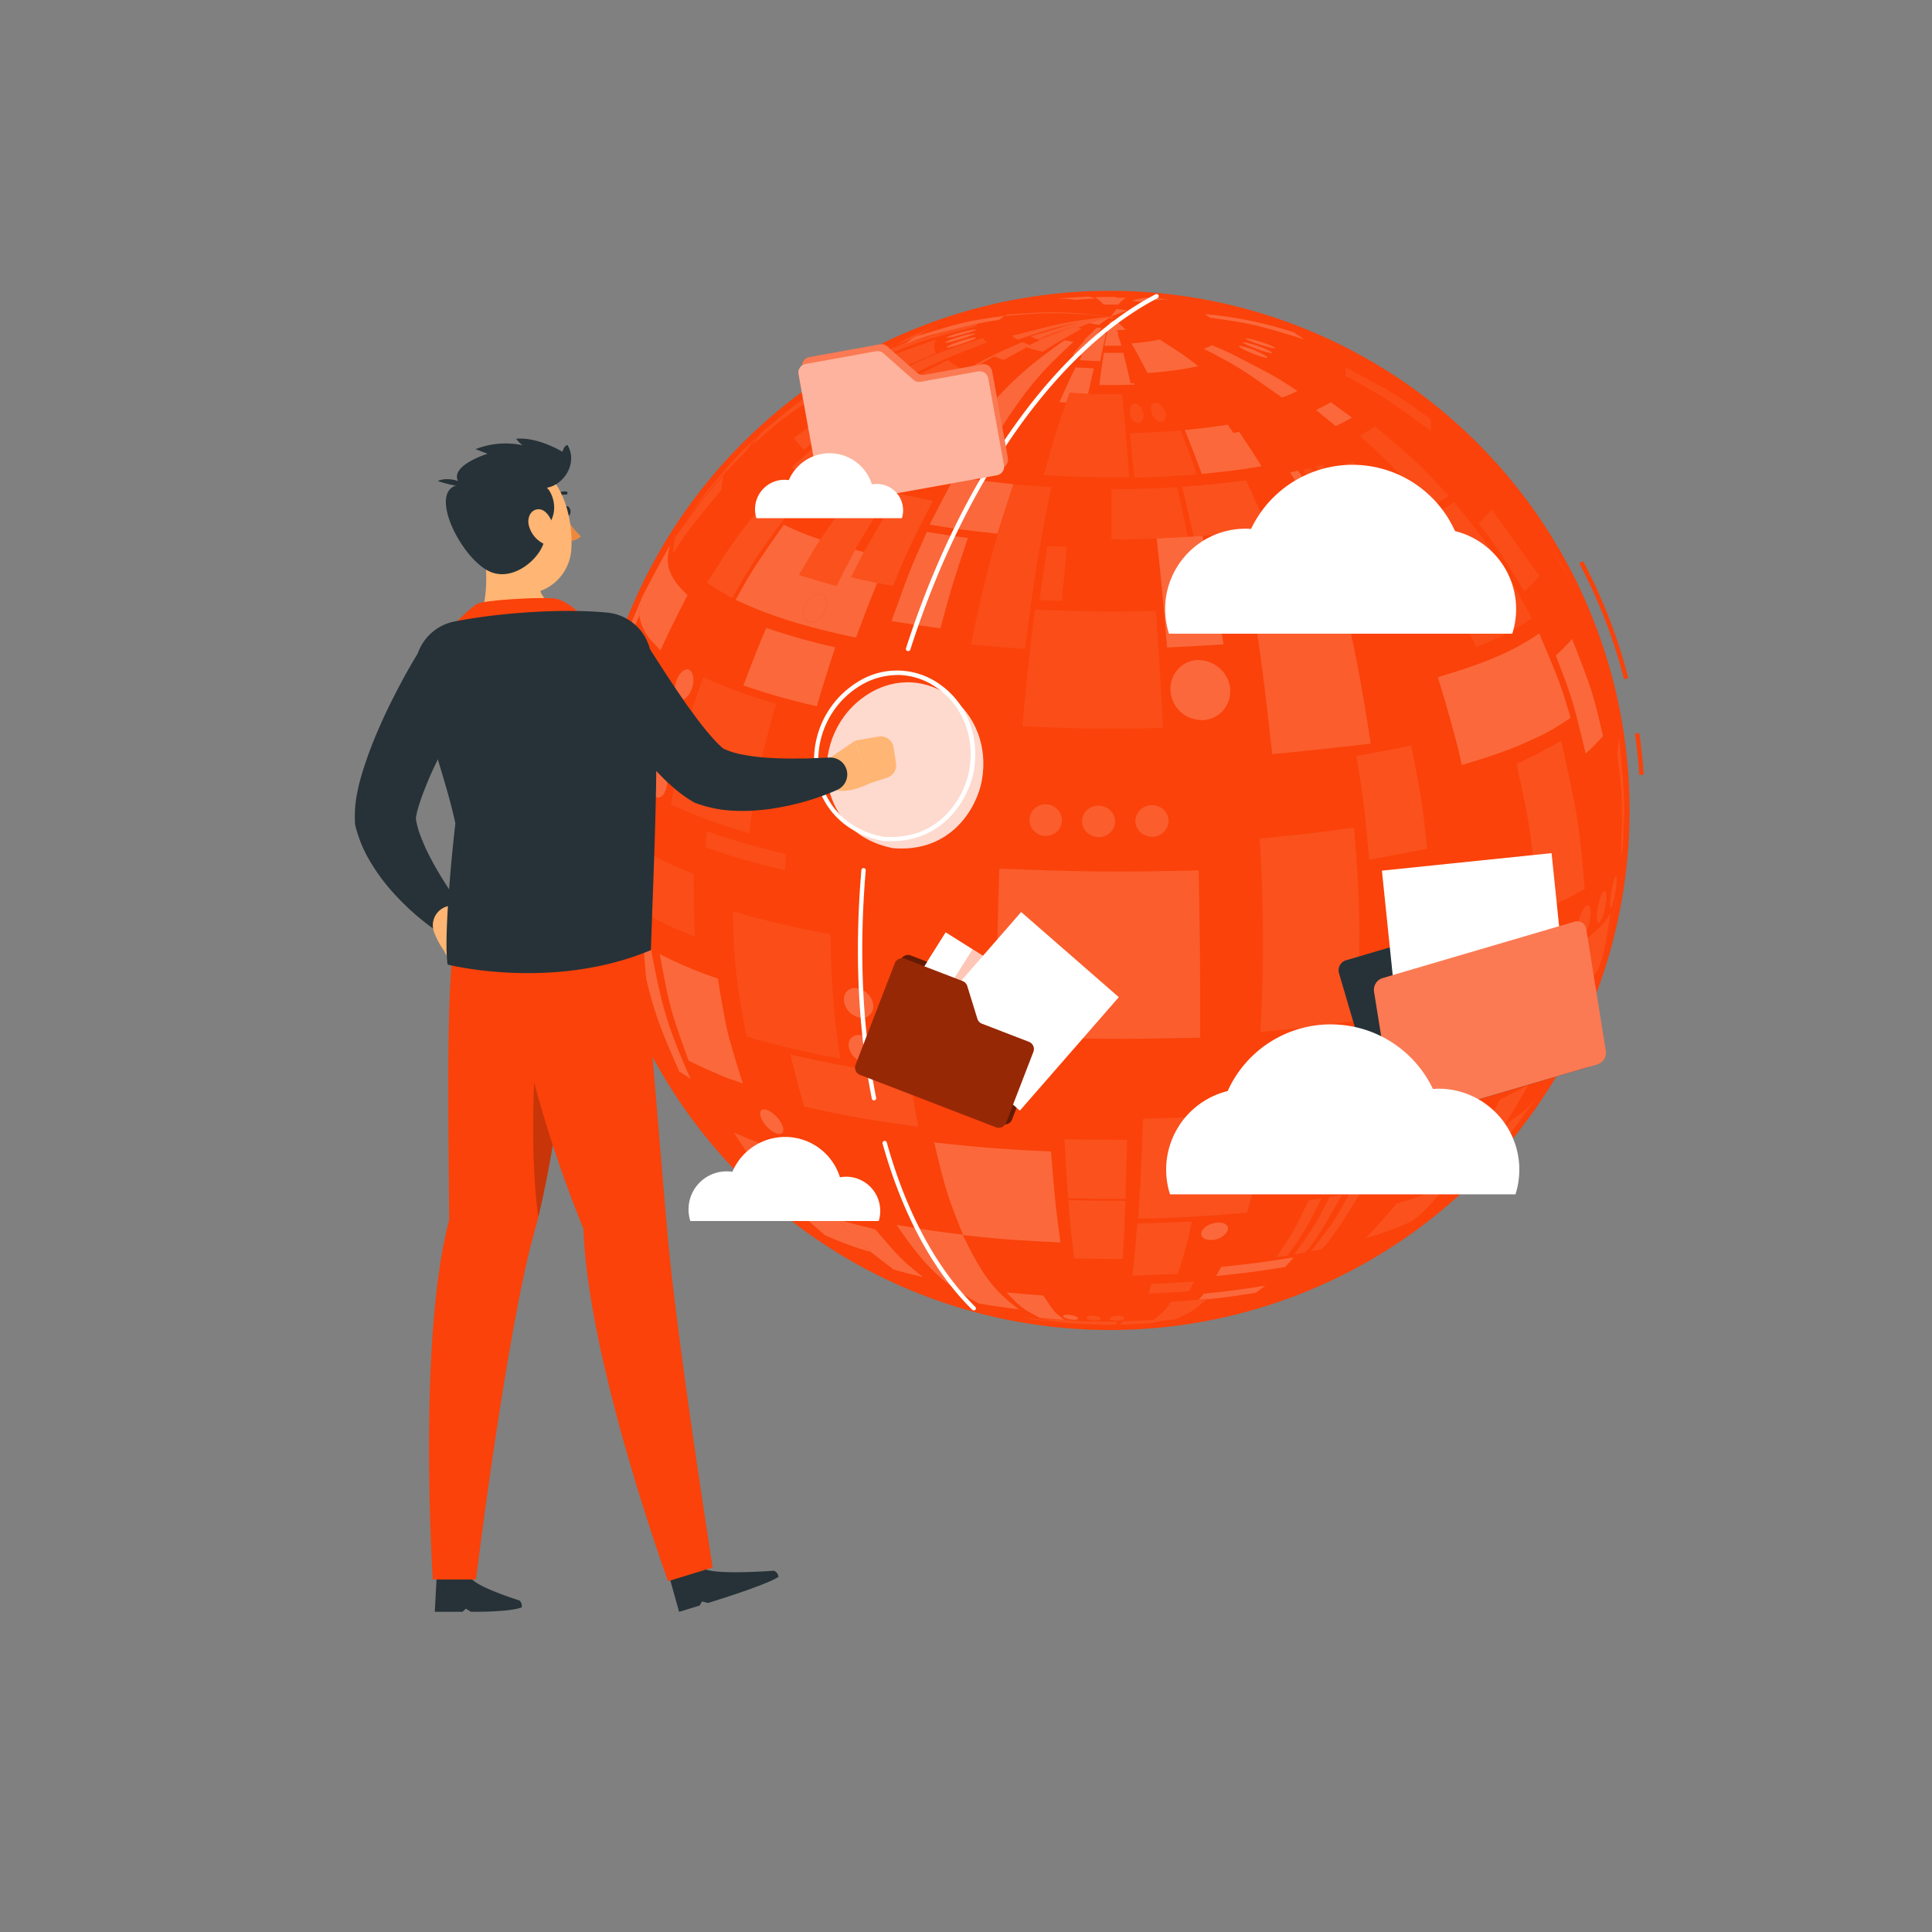 <svg xmlns="http://www.w3.org/2000/svg" viewBox="0 0 500 500"><rect x="0" y="0" width="500" height="500" fill="#808080" stroke="none"/><g id="freepik--data-world--inject-126"><path d="M424.25,200.55c-.23-3.55-.61-7.14-1.12-10.66l1.12-.16c.51,3.55.89,7.17,1.13,10.75Z" style="fill:#FA420A"></path><path d="M420.31,175.78a136.44,136.44,0,0,0-11.6-30l1-.53A137.69,137.69,0,0,1,421.4,175.5Z" style="fill:#FA420A"></path><circle cx="287.26" cy="209.74" r="134.47" transform="translate(-64.17 264.55) rotate(-45)" style="fill:#FA420A"></circle><g style="opacity:0.2"><path d="M298.29,342.38h-.13l-.93.07,1.73-.31c-1.79.12-4.18.25-6,.33l-1,.28-2.31.06a3.78,3.78,0,0,0,1-.87c2.32-.06,5.43-.19,7.75-.3l-.72.37,3.34-.25-2.75.61" style="fill:#fff;opacity:0.4"></path><path d="M275.54,341.6c-1.94-.15-4.53-.37-6.47-.56-4.61-2.45-4.79-2.55-8.6-6.57,2.87.27,6.7.61,9.57.82,2.73,4.2,2.84,4.36,5.5,6.31" style="fill:#fff"></path><path d="M263.68,338.86c-5.35-.68-6.17-.79-10.49-1.55-9.37-5.46-13.28-8.79-21.17-20.32,8.2,1.38,9.46,1.6,17.07,2.52,5.1,10.29,7.63,14.08,14.59,19.35" style="fill:#fff"></path><path d="M271.91,342c-1.22-.16-2.85-.36-4.07-.54l-1.84-.28-1.45-.27c1.61.23,3.75.53,5.36.73l2,.36" style="fill:#fff"></path><path d="M288.58,342.83h-2.35c-3.77-.07-3.85-.07-5.77-.17-3.93-.24-4-.25-6-.44l-1.21-.13a32.74,32.74,0,0,1-4.15-1c1.94.19,4.53.41,6.47.56,4.78.26,7.41.4,13.63.37-.15.28-.29.8-.59.86" style="fill:#fff;opacity:0.4"></path><path d="M279,341.11c0,.09.19.49-1.24.44-1.76-.12-3-.75-2.52-1.1.66-.5,3.4,0,3.76.66" style="fill:#fff"></path><path d="M284.93,341.28c0,.05-.09.48-1.62.47s-2.44-.56-2.07-.93c.65-.63,3.75-.25,3.69.46" style="fill:#fff;opacity:0.4"></path><path d="M290.94,341.26c0,.05-.4.49-2,.53-1.39,0-2-.4-1.65-.75.65-.72,3.76-.64,3.69.09a.5.5,0,0,1-.05.13" style="fill:#fff;opacity:0.4"></path><path d="M304.79,329.71c-3.52.15-8.21.34-11.73.42.63-5.74.74-6.78,1.25-13.49,4.25-.12,9.9-.31,14.14-.51a102.54,102.54,0,0,1-3.66,13.58" style="fill:#fff;opacity:0.4"></path><path d="M290.61,325.83c-3.78,0-8.83-.05-12.61-.13-.79-6.53-.93-7.71-1.55-15.08,4.44.08,10.37.15,14.81.15-.29,7.75-.34,9.15-.65,15.06" style="fill:#fff;opacity:0.4"></path><path d="M307.65,334.22c-3.12.19-7.28.43-10.4.56l.72-2.52c3.34-.15,7.79-.38,11.13-.6l-1.45,2.56" style="fill:#fff;opacity:0.4"></path><path d="M339.64,302.43c-3.75.48-8.75,1.11-12.51,1.51l1.51-6.57c3.9-.45,9.09-1.05,13-1.57l-2,6.63" style="fill:#fff;opacity:0.4"></path><path d="M291.28,310.28c-4.46,0-10.41-.06-14.87-.15-.63-9.17-.66-9.53-.94-15.3,4.87.08,11.35.16,16.22.16-.25,10.32-.25,10.32-.41,15.29" style="fill:#fff;opacity:0.4"></path><path d="M274.5,321.55c-8.95-.43-14.36-.69-25.23-1.89-3.3-8.15-4.67-11.52-7.5-24C252,296.76,258.19,297.39,272,298c.75,9.47,1.13,14.23,2.46,23.58" style="fill:#fff"></path><path d="M322.71,313.84c-9.6.81-15.4,1.3-28.15,1.58.53-8.41.8-12.63,1.27-25.89,11.53-.33,18.5-.53,32.76-1.83-1.74,10.32-2.61,15.5-5.88,26.14" style="fill:#fff;opacity:0.4"></path><path d="M237.64,291.56a281.94,281.94,0,0,1-29.53-5.19c-1.14-4-2.62-9.39-3.55-13.46a292.74,292.74,0,0,0,30.86,5.43c.61,4,1.46,9.27,2.22,13.22" style="fill:#fff;opacity:0.4"></path><path d="M217.52,274a243.56,243.56,0,0,1-24.33-5.72c-2.22-11.82-3.33-17.75-3.53-32.45a249,249,0,0,0,25.27,5.93c.29,11.1.5,19.11,2.59,32.24" style="fill:#fff;opacity:0.3"></path><path d="M332.62,327.9c-7.09,1.12-9,1.42-17.92,2.35l1.35-2.39c8-.84,10.1-1.07,18.79-2.46l-2.22,2.5" style="fill:#fff"></path><path d="M325,334.56c-6.22,1-7.18,1.13-12.73,1.74l.2-.19-2.21.22,1.31-1.53c6.73-.72,8.54-.91,15.89-2.08L325,334.56" style="fill:#fff"></path><path d="M227.12,272.45c0,1.1-.64,2.89-3.27,2.6-3.84-.79-5.43-5.15-3.23-6.73s6.44,1,6.5,4.13" style="fill:#fff"></path><path d="M317.65,318.66a4.88,4.88,0,0,1-4,2.24c-2.68.12-3.4-1.48-2.21-2.87,1.75-2,6.08-2.24,6.35-.27a1.59,1.59,0,0,1-.17.9" style="fill:#fff"></path><path d="M226,260.55a2.87,2.87,0,0,1-3.52,2.81c-3.9-.81-5.28-5.45-2.92-7.15s6.55,1,6.44,4.34" style="fill:#fff"></path><path d="M365.36,316.07a92.13,92.13,0,0,1-12,4.44c2.47-2.63,5.73-6.17,8-9a103.85,103.85,0,0,0,12.1-4.35l1.35-.62c-2.76,2.92-6.06,7.32-9.43,9.5" style="fill:#fff;opacity:0.4"></path><path d="M397.25,284.65c-1.8,2.44-4.12,5.76-6,8.13l-3.66,4.38a26,26,0,0,1-5.5,4.56c2.64-3.36,6.13-7.88,8.55-11.41,4.52-3.25,4.61-3.31,7.21-6.52l-.59.86" style="fill:#fff;opacity:0.4"></path><path d="M418.18,233.75c-1.26,5.64-3.15,13.11-4.82,18.63,1.61-5.52,3.51-13,4.68-18.59l.44-1.7-.3,1.66" style="fill:#fff;opacity:0.4"></path><path d="M377.78,307.26c2.06-2.08,4.89-4.77,6.86-6.93l1.15-1.15c-2.39,2.44-5.52,5.74-8,8.08" style="fill:#fff;opacity:0.4"></path><polyline points="367.01 316.25 369.49 314.34 370.08 313.88 367.01 316.25" style="fill:#fff;opacity:0.4"></polyline><path d="M378.53,247.53c-.43,4.6-1,10.74-1.7,15.32-4.09,1-9.56,2.25-13.68,3.11,1.46-13.25,1.54-14,1.75-25.86,4.2-.9,9.8-2.15,14-3.18-.1,3.18-.1,7.43-.35,10.61" style="fill:#fff;opacity:0.4"></path><path d="M395.4,256.75a144.47,144.47,0,0,1-18.57,6.1c.59-4.59,1.33-10.71,1.7-15.32,10.5-3,10.7-3,18.93-6.21-.53,4.64-1.27,10.83-2.06,15.43" style="fill:#fff;opacity:0.4"></path><path d="M388.49,280.1c-3,1.12-6.92,2.57-9.91,3.56,3.91-11.73,4.15-12.43,6.24-23.1,3.19-1.09,7.44-2.58,10.58-3.81-2.95,12.75-3.13,13.51-6.91,23.35" style="fill:#fff;opacity:0.4"></path><path d="M410.16,230.08c-3.54,1.95-8.33,4.46-12,6.19-1.94-20.9-2-21.71-5.67-38.57,3.51-1.7,8.17-4,11.56-6,4.4,20.07,4.66,21.27,6.1,38.36" style="fill:#fff;opacity:0.4"></path><path d="M413.33,251.46c-2.59,3.56-5.53,7.6-17.81,13.13,1-4.44,2.34-10.38,3.1-14.87,2.49-1.21,5.79-2.87,8.2-4.24,5-3.39,7.28-4.94,10.11-9.27-1,4.6-1.55,11-3.6,15.25" style="fill:#fff;opacity:0.4"></path><path d="M379.79,303.91c-1.23.68-2.86,1.62-4.13,2.24l-.87.42-1.35.62c6.28-8,9.75-12.43,14.66-22.58,2.26-1.09,5.25-2.6,7.43-3.84-3.22,5.75-11.21,19.51-15.74,23.14" style="fill:#fff;opacity:0.4"></path><path d="M375,287.08c-3.57,1-8.35,2.21-11.95,3.06,3.5-11.33,3.71-12,5.65-22.41,3.86-.94,9-2.23,12.82-3.29-2.84,12.42-3,13.16-6.52,22.64" style="fill:#fff;opacity:0.4"></path><path d="M341.84,323.35l-2.59.52c5.52-7.11,6-7.69,10-15l3.08-.61c-7.14,12-9.63,14.62-10.48,15.12" style="fill:#fff;opacity:0.4"></path><path d="M337.63,324.18l-2.73.48c5.06-7,5.47-7.6,9.16-14.88l3.25-.57c-6.64,12-8.92,14.51-9.68,15" style="fill:#fff;opacity:0.4"></path><path d="M333.2,324.94l-2.85.44c4.67-7.09,4.95-7.52,8.29-14.74l3.4-.53c-4.26,8.34-4.6,9-8.84,14.83" style="fill:#fff;opacity:0.4"></path><path d="M411.56,237.7c-.19,1.28-.84,3.7-2,4.64-1.3.75-1.53-1.81-.86-4.43s2.05-4.38,2.68-3.27a5.36,5.36,0,0,1,.17,3.06" style="fill:#fff;opacity:0.4"></path><path d="M399.66,271.63c-1,2.2-3.34,6.37-6.14,8-2.68,1.19-2.25-2.18-1.3-4.73,2.13-5.74,7.32-11.06,8.42-8.63.43,1,.06,3-1,5.35" style="fill:#fff;opacity:0.4"></path><path d="M312.26,336.3l-3,2.56a41.55,41.55,0,0,1-5.2,2.63l-.41.05-2.59.23-3.34.25.72-.37.49-.31c2.76-2.42,2.76-2.42,4.08-4.45l3-.2,4.29-.36,2.21-.22-.2.19" style="fill:#fff;opacity:0.4"></path><path d="M297.23,342.46c-1.56.1-3.64.22-5.2.29h0l1-.28c1.8-.08,4.19-.21,6-.33l-1.73.31" style="fill:#fff;opacity:0.4"></path><path d="M415.6,234c-.19,1.29-.73,3.73-1.58,4.7-.82.69-.86-1.17-.75-2.38.28-3,1.55-6.31,2.2-5.61.32.34.37,1.64.13,3.29" style="fill:#fff;opacity:0.4"></path><path d="M418.2,230.14a18.81,18.81,0,0,1-1.14,4.74c-.09.13-.27.38-.35-.14-.31-1.84,1-8.45,1.56-8,.2.18.18,1.56-.07,3.35" style="fill:#fff;opacity:0.4"></path><path d="M238.86,330.54c-2.3-.56-5.36-1.33-7.64-2-7.94-6.07-8.42-6.44-14.3-12.86,2.88.78,6.72,1.78,9.61,2.46,6.16,7.24,6.53,7.68,12.33,12.36" style="fill:#fff"></path><path d="M225.25,324a90.58,90.58,0,0,1-11.72-4.32c-3-2.59-7.05-6.08-9.9-8.87,2.26,1,5.29,2.22,7.6,3.08,1.71.55,4,1.32,5.69,1.82,2.44,2.55,5.71,5.93,8.33,8.29" style="fill:#fff"></path><path d="M202,302c2.64,3.68,6.31,8.48,9.24,11.93-2.3-.88-5.35-2.08-7.6-3.08-7.84-8.81-8.31-9.34-13.77-17.81l3.06,1.37c1.74.67,4,1.6,5.79,2.22L202,302" style="fill:#fff;opacity:0.7"></path><path d="M214.43,305.65c1.86,2.94,4.35,6.85,6.4,9.66-2.82-.77-6.56-1.82-9.35-2.69-2.26-2.92-5.25-6.84-7.31-9.91-1.36-2.33-3.24-5.38-4.49-7.76,3.23,1,7.55,2.24,10.82,3.1,1.17,2.29,2.61,5.4,3.93,7.6" style="fill:#fff;opacity:0.7"></path><path d="M202.55,291.46c.32.94.38,2.39-1.47,1.92-3.12-1.11-5.45-5.48-3.85-6.19,1.4-.61,4.48,1.86,5.32,4.27" style="fill:#fff"></path><path d="M188.63,268.39c1.05,3.62,2.42,8.46,3.64,12L188.2,279c-3-1.26-7.06-3-10-4.5-4.72-13.15-4.81-13.4-7.48-27.62a105.66,105.66,0,0,0,15.07,6.37c.76,4.57,1.71,10.7,2.86,15.19" style="fill:#fff"></path><path d="M178.71,279.18l-2.93-1.87c-5.29-12.06-7.47-17.06-10.53-33.78l3.21,2.05c2.56,13.27,3.62,18.76,10.25,33.6" style="fill:#fff"></path><path d="M165.64,263.89l-1.59-3.7-3.5-9.58.46,1.19c1.34,3.64,3.09,8.52,4.63,12.09" style="fill:#fff"></path><path d="M161,204.68l-1.53-1.49-.05.43c-3-3.8-3-3.8-3.68-5.75l1.05-6.93a22.52,22.52,0,0,1-.59-3.91l.93-4.59,0,1.42c1.52-5.7,3.82-13.23,5.78-18.79.85,3.53,1.24,5.14,5.43,9.17-3.76,11.51-5.83,17.85-7.38,30.44" style="fill:#fff;opacity:0.7"></path><path d="M155.73,197.87c-1.09,13.3-1.18,14.38-.72,23.12a22.44,22.44,0,0,1-.59-2.89l-.26-8.58c.61-14.37.62-14.65,1.93-22.45l.26-1.46-.16,1.42a23.36,23.36,0,0,0,.59,3.91l-1.05,6.93" style="fill:#fff"></path><polyline points="157.95 241.41 157.46 239.32 155.95 231.66 156.12 232.44 157.95 241.41" style="fill:#fff"></polyline><path d="M155.69,228.38c.09.79.24,2.16.21,2.5a.46.46,0,0,1-.07-.16c0-.19-.12-.55-.3-1.78l-.58-4.61a14.66,14.66,0,0,1-.14-1.75c.17.23.7,4.29.88,5.8" style="fill:#fff"></path><path d="M288.93,80a22.94,22.94,0,0,1,2.88.34l-4.32,1.54L288.93,80" style="fill:#fff"></path><polyline points="256.89 82.15 260.02 81.73 256.89 82.15" style="fill:#fff"></polyline><path d="M259.92,81.8l.1-.07.63-.36c12.27-.76,13.85-.85,26.84.54-13.3-1.07-14.69-1.19-27.57-.11" style="fill:#fff;opacity:0.7"></path><path d="M259.74,93.16c-.74-.27-1.74-.63-2.47-.93-3.88,2.17-9,5.1-12.77,7.49,1.05.4,2.45,1,3.51,1.31l-.88.68c-1.29-.46-3-1.11-4.28-1.64,11.22-6.85,11.89-7.26,21.76-11.56.56.23,1.31.54,1.89.74l-1.15.56.32.11-5.93,3.24" style="fill:#fff;opacity:0.7"></path><path d="M230.07,100.41a20.73,20.73,0,0,1-1.87-2.22c13.15-6.43,13.66-6.68,26.2-10.77a11.45,11.45,0,0,0,1,1.24c-13.48,5.22-14,5.42-25.38,11.75" style="fill:#fff;opacity:0.4"></path><polyline points="255.45 88.66 255.45 88.66 261.63 86.7 255.45 88.66" style="fill:#fff"></polyline><path d="M212.32,125.46a38.73,38.73,0,0,1-7.48-4.52c14.61-13.27,21.69-18.53,40.42-27.74a19.48,19.48,0,0,0,3.82,2.31c-14.82,9-21.83,14-36.76,29.95" style="fill:#fff;opacity:0.4"></path><path d="M263.38,87.91c-.46-.28-1.06-.66-1.49-1,13.28-3.45,14.36-3.73,25.6-5h0c-12.82,2.34-13.87,2.53-24.11,6" style="fill:#fff;opacity:0.7"></path><path d="M208.08,116.43a28.92,28.92,0,0,1-2.58-3.07c11.1-8.44,11.76-9,21.91-14.75a20.45,20.45,0,0,0,1.89,2.25c-11.64,7.58-12.34,8-21.22,15.57" style="fill:#fff;opacity:0.4"></path><path d="M215.9,105.17c-.79-2.07-1.14-3-.06-5.64,12.82-6.87,13.06-7,26.41-11.71a3.8,3.8,0,0,0,0,3.56c-13.83,6-14.09,6.15-26.39,13.79" style="fill:#fff;opacity:0.4"></path><path d="M268.51,87.83c-.54-.22-1.25-.52-1.78-.77,12.13-3.67,12.86-3.89,20.76-5.15h0a141.73,141.73,0,0,0-17.29,5.23,5.34,5.34,0,0,1-1.69.69" style="fill:#fff;opacity:0.7"></path><path d="M279,84.8l-.88-.27c-2.71,1-6.36,2.34-9,3.52l-.4-.15c11-4.16,11.64-4.41,18.79-6h0l-5.64,1.63.26.08L279,84.8" style="fill:#fff;opacity:0.7"></path><path d="M248.52,89.1c-1,.32-3.35,1.06-3.61.81.05-.62,7.21-3,7.74-2.51-.06.36-4.09,1.68-4.13,1.7" style="fill:#fff"></path><path d="M248.14,87.92c-1.24.37-3.35,1-3.49.71.25-.6,6.86-2.56,7.77-2.3v.06a31,31,0,0,1-4.28,1.53" style="fill:#fff"></path><path d="M248.22,86.75a11.61,11.61,0,0,1-3.33.65v0c.47-.62,7-2.37,7.73-2.07-.1.28-3.11,1.11-4.4,1.46" style="fill:#fff"></path><path d="M194.59,115.28a29.19,29.19,0,0,1,2.49-3.36c9.9-8.27,10.49-8.77,19.72-14.42a22.56,22.56,0,0,0-1.94,2.63c-11.22,7.35-11.89,7.79-20.27,15.15" style="fill:#fff;opacity:0.4"></path><path d="M162.94,165.07c-1.95,5.57-4.28,13.09-5.78,18.79l0-1.42.24-1.82c1.19-4.48,2.8-10.46,4.25-14.86l1.22-3.35,3.26-7.72a21.33,21.33,0,0,0-.64,4.5l-2.51,5.88" style="fill:#fff"></path><path d="M170.93,168.31c-3.28-3.4-4.78-4.94-5.48-9.12a21.9,21.9,0,0,1,.64-4.5c2.1-4.1,4.95-9.54,7.31-13.49-.81,3.31-1.71,7.07,4.55,12.8-2.19,4.25-5.07,9.94-7,14.31" style="fill:#fff"></path><path d="M227.9,92.57A26.51,26.51,0,0,1,230,90.42l4.95-2-.7.61c12.11-4,12.35-4.07,18.9-5.35-.24.26-.58.59-.79.87-13.24,3.42-14,3.63-24.45,8" style="fill:#fff;opacity:0.4"></path><path d="M220.25,96.3a27,27,0,0,1,2.36-2.42l5.71-2.74a26.37,26.37,0,0,0-2.15,2.21l-5.92,3" style="fill:#fff;opacity:0.4"></path><path d="M174.12,143.32a21.05,21.05,0,0,1,.59-4.18c7.56-10.59,7.71-10.79,12.57-16.09a17.94,17.94,0,0,0-.53,3.71c-8.5,10.24-8.66,10.43-12.63,16.56" style="fill:#fff;opacity:0.4"></path><path d="M171.73,143.68l.4-.73c3-4.66,7-10.77,10.31-15.21,8.37-9.91,8.53-10.1,13.77-15a30.75,30.75,0,0,0-3,3.89c-9.29,9.55-13.13,13.5-21.45,27.1" style="fill:#fff;opacity:0.4"></path><path d="M213.37,158.42c-1.47,2.83-4.58,3.54-5.38,1.24s1.79-6.41,4.56-5.85c1.87.67,1.6,3.1.82,4.61m8.16,6.59c1.59-4.26,3.74-9.93,5.48-14.13-2-.45-4.74-1-6.76-1.5l3.3-6.52-2.24-.57c-1.46,2.81-3.46,6.52-4.83,9.37-2.92-.82-6.81-1.95-9.69-2.87,1.64-2.76,3.76-6.47,5.49-9.17a74.52,74.52,0,0,1-9.45-3.84c-7.48,10.72-8.09,11.59-12.45,19.47,6,2.7,13.52,6.06,31.15,9.76" style="fill:#fff"></path><polyline points="168.03 150.54 169.88 146.97 169.71 147.3 168.03 150.54" style="fill:#fff"></polyline><path d="M189.49,154.81c-2-1.13-4.66-2.69-6.57-4,7.54-11.69,8-12.39,15.45-21.31,1.64,1.08,3.88,2.45,5.6,3.39-8.21,11.14-8.7,11.81-14.48,21.91" style="fill:#fff;opacity:0.4"></path><path d="M273.51,77.35l2.84-.27c1.58-.11,3.68-.25,5.26-.33a8.63,8.63,0,0,1,1.89.5c-2.42.13-2.86.15-5,.36a34.49,34.49,0,0,0-5-.26" style="fill:#fff"></path><path d="M283.39,76.9c3-.07,3.28-.08,5.51-.06l-.12.17,2.59.07-1.24.94-.71.8c-.48,0-1.12,0-1.61,0-1.38,0-1.43,0-2.18,0a11.62,11.62,0,0,0-2.24-1.91" style="fill:#fff"></path><path d="M211.38,182.76a170.1,170.1,0,0,1-19-5.37c1.71-4.49,4-10.47,5.93-14.88a172.93,172.93,0,0,0,17.85,5c-1.48,4.54-3.43,10.62-4.75,15.22" style="fill:#fff"></path><path d="M193.94,215.63a139,139,0,0,1-20.32-7.41c2.2-12.69,3.3-19.06,8.37-33a126.47,126.47,0,0,0,18.83,6.86c-3.41,12.57-5.11,18.88-6.88,33.55" style="fill:#fff;opacity:0.3"></path><path d="M297.37,77l2.71.24,2.69.28a42.3,42.3,0,0,0-7.37.61l-2.58-.25a16.23,16.23,0,0,1,4.55-.88" style="fill:#fff"></path><path d="M217.86,96.23l1.67-1L225.29,92c-.95.54-2.24,1.26-3.17,1.86l-4.26,2.41" style="fill:#fff;opacity:0.4"></path><path d="M224.78,92.44c1.19-.72,2.81-1.64,4.05-2.28l5.82-2.68a31.52,31.52,0,0,0-5.41,2.87l-4.46,2.09" style="fill:#fff;opacity:0.4"></path><path d="M232,89.17A33.3,33.3,0,0,1,238.28,86l4.11-1.51a32.27,32.27,0,0,0-5.08,2.5l-.53.18-.68.44L232,89.17" style="fill:#fff;opacity:0.4"></path><path d="M178.91,178.61c-.49,1.18-1.72,3-3.2,2.34-2.35-1.59-.46-7.25,1.86-7.7,1.74-.33,2.47,2.62,1.34,5.36" style="fill:#fff"></path><path d="M201.15,108.3l-1.47,1.25,5.62-4.64s-2.21,1.76-4.15,3.39" style="fill:#fff;opacity:0.4"></path><path d="M175.16,191c-.39,1.21-1.45,3.08-3,2.41-2.44-1.64-1-7.48,1.2-7.95,1.7-.35,2.67,2.7,1.76,5.54" style="fill:#fff"></path><path d="M172.48,203.79c-.28,1.23-1.17,3.14-2.7,2.45-2.43-1.61-1.57-7.67.51-8.12,1.65-.36,2.85,2.77,2.19,5.67" style="fill:#fff"></path><path d="M255.36,83.29l-2.22.42c-12.74,3-12.74,3-18.9,5.35l.7-.61,1.16-.86.68-.44.53-.18c11.42-3.46,12.1-3.66,19.58-4.82l3.13-.42-.1.07-.61.42-.66.54-3.29.53" style="fill:#fff"></path><path d="M164.5,218.7c0,4.89.05,11.41.35,16.29a73.86,73.86,0,0,1-5.89-4.84c-.58-12.7-.68-15,.45-26.53l.05-.43,1.53,1.49c1.29,1,3,2.41,4.34,3.34-.25,3.2-.77,7.47-.83,10.68" style="fill:#fff"></path><path d="M179.86,242.47c-8.47-3.56-8.8-3.7-15-7.48-.21-4.88-.44-11.4-.35-16.29,6.7,4,6.83,4.09,15.05,7.51,0,4.88,0,11.39.31,16.26" style="fill:#fff;opacity:0.3"></path><path d="M284.1,86.24l1-1.36-1.22-.12L280.52,88l.25,0,1.8-1.87,1.53.13" style="fill:#fff"></path><path d="M288.12,82.41l-.58,0-.05-.52.63.5" style="fill:#fff"></path><path d="M291.33,85.32c-1.08.09-1.24.11-2.23.15l-.93-2.17h-.55l0-.25a11.94,11.94,0,0,0,1.24-.06l2.49,2.32" style="fill:#fff"></path><path d="M284.41,84.05a16.24,16.24,0,0,1-2.3-.43l-.26-.08,5.64-1.63h0l-3.08,2.14" style="fill:#fff"></path><path d="M203.15,225.22a180.74,180.74,0,0,1-20.61-5.94l.4-4.18A178.7,178.7,0,0,0,203.47,221l-.32,4.21" style="fill:#fff;opacity:0.3"></path><polyline points="314.22 91.65 311.49 90.27 314.22 91.65" style="fill:#fff"></polyline><path d="M334.83,86c.82.52,1.91,1.24,2.69,1.83C325,84,324.2,83.8,313.15,82.22c-.4-.3-.95-.68-1.38-.94A102.91,102.91,0,0,1,334.83,86" style="fill:#fff"></path><path d="M370.28,108.47a14.32,14.32,0,0,1,0,3.07c-11.19-8.19-11.86-8.68-22.09-14.26a10,10,0,0,0,0-2.25c12.13,6.41,12.86,6.79,22.1,13.44" style="fill:#fff;opacity:0.3"></path><path d="M326.7,88.59c1.59.53,3.29,1.25,3.31,1.55-.36.33-7.66-2.08-7.73-2.55.24-.19,2.58.38,4.42,1" style="fill:#fff"></path><path d="M326.12,89.74c1.61.59,3.19,1.35,3.11,1.65-.51.31-7.67-2.32-7.59-2.78.33-.18,2.64.45,4.48,1.13" style="fill:#fff"></path><path d="M325.11,90.86c1.56.65,3.05,1.45,2.87,1.74-.66.3-7.14-2.3-7.38-3,.15-.28,2.6.44,4.51,1.22" style="fill:#fff"></path><path d="M236.57,114.93c-2.86,3.37-6.65,7.88-9.35,11.38-2.21-.69-5.15-1.65-7.33-2.43,9-9.84,9.59-10.43,17.87-17.52,1.6.57,3.76,1.3,5.39,1.8-2,2-4.71,4.64-6.58,6.77" style="fill:#fff;opacity:0.4"></path><path d="M231.13,151.68l-4.12-.8c-2-.45-4.74-1-6.76-1.5l3.3-6.52c2.61-4.6,6.19-10.67,9-15.13,2.66.6,6.21,1.37,8.89,1.89-5.78,11.21-6.12,11.88-10.33,22.06" style="fill:#fff;opacity:0.4"></path><path d="M375,128.32c-1.51,1-3.55,2.25-5.13,3.12-9-10.41-9.55-11-18-18.67,1.22-.7,2.84-1.65,4-2.44,10.57,8.92,11.2,9.46,19.08,18" style="fill:#fff;opacity:0.3"></path><path d="M243.38,162.62c-3.8-.53-8.87-1.26-12.66-1.87,4.49-12.56,4.76-13.31,9.14-23.08,3.18.5,7.43,1.14,10.63,1.57-3.6,10.74-4.25,12.67-7.11,23.38" style="fill:#fff"></path><path d="M414.9,190.44a56.08,56.08,0,0,1-4.52,4.6c-3.3-13.62-3.5-14.43-7.75-25.39a50.49,50.49,0,0,0,4.23-4.3c5.06,13,5.36,13.76,8,25.09" style="fill:#fff"></path><path d="M420.35,210l-.33,9.26-.5,2.53c.4-14.28.43-15.14-1-26.92a23.5,23.5,0,0,0,.41-4.73c.63,5.94,1.44,13.88,1.43,19.86" style="fill:#fff;opacity:0.4"></path><path d="M221.31,142.29c-1.46,2.81-3.46,6.52-4.83,9.37-2.92-.82-6.81-1.95-9.69-2.87,1.64-2.76,3.76-6.47,5.49-9.17,2.53-3.7,5.94-8.63,8.64-12.21,2.39.75,5.58,1.71,8,2.37-2.34,3.72-5.51,8.65-7.61,12.51" style="fill:#fff;opacity:0.4"></path><path d="M349.94,108.07c-1.26.7-3,1.6-4.25,2.22l-5.12-4.18c1.18-.58,2.74-1.37,3.88-2l5.49,4" style="fill:#fff"></path><path d="M370.2,146.33c-2.23.77-5.21,1.78-7.46,2.47-6.37-11.23-9.28-16.35-18.17-27.49,1.7-.54,4-1.26,5.65-1.87,8.33,9.62,12.13,14,20,26.89" style="fill:#fff;opacity:0.3"></path><path d="M375.74,156.43c-2.38.82-5.55,1.9-8,2.63l-3.87-8c2.28-.73,5.32-1.7,7.57-2.5l4.26,7.9" style="fill:#fff;opacity:0.3"></path><path d="M398.42,149.05a51.14,51.14,0,0,1-3.93,4c-7.15-11.52-7.28-11.74-11.89-17.64a40.43,40.43,0,0,0,3.49-3.56" style="fill:#fff;opacity:0.3"></path><path d="M396.47,160A65.1,65.1,0,0,1,382,167.45c-5.8-12.65-8.19-17.89-17.46-31.5,4.78-2,7.67-3.2,11.77-6.06,8.73,10.86,12.34,15.35,20.14,30.12" style="fill:#fff;opacity:0.3"></path><path d="M269.88,91.05c-2-.48-2.46-.58-4.21-1.13l-.32-.11,1.15-.56,2.6-1.2c2.7-1.07,6.27-2.59,9-3.52l.88.27,1,.25c-3.09,1.72-7.2,4.06-10.16,6" style="fill:#fff;opacity:0.7"></path><path d="M404.29,146.29l3.13,6.15.12.26c-2.14-4-5.05-9.44-7.44-13.35l-.92-1.67,5.11,8.61" style="fill:#fff;opacity:0.3"></path><path d="M406.48,185.79c-5.61,3.66-5.72,3.73-13.17,7.08a139.08,139.08,0,0,1-15,5.09l-.79-3.58c-1.48-5.77-3.63-13.43-5.41-19.12,7.92-2.41,17.78-5.41,26.23-11.34,5.28,12.44,5.59,13.19,8.12,21.87" style="fill:#fff"></path><path d="M293.63,99.55c-3.83.12-4.75.14-9.14.09.34-2.51.78-5.84,1.16-8.34,2.41,0,2.84,0,5.06,0,.59,2.37,1.37,5.52,1.9,7.9l.92,0,.1.41" style="fill:#fff"></path><path d="M284.72,93.49c-2.86-.11-3.22-.13-5.36-.29l.69-1.22c-.74-.07-1.72-.15-2.46-.23L280.77,88l1.8-1.87,1.53.13c1.36.09,1.39.09,2.13.11-.48,2.14-1.1,5-1.51,7.14" style="fill:#fff"></path><path d="M256.26,115.36c-2.26-.37-5.27-.88-7.52-1.3,9.35-11.78,14.39-17.42,26.75-26,.7.13,1.63.3,2.33.41-7.77,7.19-12.26,11.65-21.56,26.87" style="fill:#fff"></path><path d="M281.6,101.9c-1.43-.07-3.34-.17-4.77-.26l-.94,2.54-1.72-.13c1.22-2.72,2.86-6.33,4.19-9,1.42.1,3.32.22,4.74.28-.46,2-1.08,4.59-1.5,6.57" style="fill:#fff"></path><path d="M289.1,85.47l.37.94h-.22l1,3.08c-2.06,0-2.43,0-4.42,0,.28-1.37.62-3.2.93-4.56l.4-1.65h1.05l.93,2.17" style="fill:#fff"></path><path d="M213.37,158.42c-.59,1.13-2.1,2.93-4.07,2.53-2.74-1-1.23-5.69,1.54-6.94,2.27-1,3.81,1,2.85,3.68a6.73,6.73,0,0,1-.32.73" style="fill:#fff"></path><path d="M365.55,128.52c.71.91,1.75,2.81.66,3.45-2.23.72-6-4.15-5.3-5.7.54-1.1,3,.07,4.64,2.25" style="fill:#fff;opacity:0.3"></path><path d="M326.49,120.66c-6.13,1-7.77,1.22-15.47,2-1.28-3.42-3-8-4.41-11.37,5.52-.58,6.52-.68,11.13-1.39l1.45,2.13,1.52-.25c1.75,2.65,4.12,6.16,5.78,8.87" style="fill:#fff"></path><path d="M309.77,122.78c-6.76.51-8.36.63-16.26.87-.32-3.46-.76-8.09-1.12-11.55,5.46-.18,6.93-.22,13.21-.7,1.29,3.4,3,7.94,4.17,11.38" style="fill:#fff;opacity:0.3"></path><path d="M328.16,136.88c-7.92,1-9.8,1.25-19.25,2-.86-3.88-2-9-3-12.9,6.92-.55,8.78-.7,16.56-1.7,1.75,3.76,4.05,8.8,5.66,12.62" style="fill:#fff;opacity:0.4"></path><path d="M258.18,138.13c-7.45-.82-9.45-1-17.6-2.35,1.92-3.77,4.49-8.78,6.55-12.48,6,1,7.62,1.21,15.15,2-1.27,3.83-2.94,8.94-4.1,12.8" style="fill:#fff"></path><path d="M265.24,167.93c-4.21-.3-9.82-.72-14-1.1,1.89-9,3.68-17.43,7-28.7,1.19-3.85,2.8-9,4.1-12.8,2.92.25,6.82.56,9.75.76-3,14.81-4.45,23.36-6.79,41.84" style="fill:#fff;opacity:0.3"></path><path d="M307.39,139c-8.25.42-10.21.52-19.73.6,0-3.9,0-9.1,0-13,7-.07,8.86-.09,17-.52.86,3.87,2,9,2.77,12.92" style="fill:#fff;opacity:0.3"></path><path d="M274.8,155.55l-5.77-.26c.58-4.22,1.36-9.84,2-14l5.15.23c-.42,4.22-1,9.85-1.37,14.08" style="fill:#fff;opacity:0.3"></path><path d="M301,188.41c-15.51.29-20,.28-36.41-.46.78-8.57,1.67-18.29,3.22-30.23,13.87.62,17.68.67,31.34.4.58,8.2,1.24,17.5,1.85,30.29" style="fill:#fff;opacity:0.3"></path><path d="M292.24,123.54c-9.46,0-12.18,0-22.1-.57,2.51-9.06,3-10.94,5.75-18.79l.94-2.54c1.43.08,3.34.2,4.77.26,4.23.11,5,.13,8.82.09.53,5.46,1.13,11.64,1.82,21.55" style="fill:#fff;opacity:0.3"></path><path d="M369.36,219.65c-4.49.9-10.48,2-15,2.84C353.17,209.7,353,207.4,351,195.62c4.28-.76,10-1.81,14.24-2.69,2.71,14,2.87,14.86,4.12,26.72" style="fill:#fff;opacity:0.4"></path><path d="M350.79,264.18l-1,.15c-12.09,1.63-13.65,1.84-23.6,2.74l.18-3.39A429,429,0,0,0,326,217c12.06-1.18,14.24-1.39,24.43-2.86,1.73,20.77,1.81,31.53.39,50" style="fill:#fff;opacity:0.4"></path><path d="M354.76,192.46c-7.64.89-17.84,2-25.51,2.72-2.21-19.59-2.61-23.12-5.35-40.83,7-.68,16.21-1.64,23.14-2.47,4.12,19,4.87,22.38,7.72,40.58" style="fill:#fff;opacity:0.7"></path><path d="M310.61,268.55c-17.2.34-27.58.55-49.51-.29l-3.22-.15c0-5.86.05-13.68.12-19.55.15-7.12.37-16.63.6-23.75,20.41.75,28.63,1,51.63.43.31,17.66.4,22.41.38,43.31" style="fill:#fff;opacity:0.7"></path><path d="M316.65,166.76c-4.38.28-10.22.62-14.61.81-.68-8.14-1.45-17.36-2.7-28.22,3.56-.16,8.31-.41,11.87-.65,1.65,7.51,3.53,16,5.44,28.06" style="fill:#fff"></path><path d="M348.5,142.69l-2.65.58c-6-11.55-6.36-12.24-12-21l2.11-.46c7,10.51,7.39,11.14,12.55,20.85" style="fill:#fff"></path><path d="M352.61,141.72l-2.53.61c-6.43-11.45-6.82-12.14-12.88-20.78l2-.49c7.44,10.41,7.88,11,13.4,20.66" style="fill:#fff;opacity:0.3"></path><path d="M356.48,140.69l-2.38.65c-6.85-11.35-7.26-12-13.71-20.58l1.89-.51c7.88,10.28,8.35,10.89,14.2,20.44" style="fill:#fff;opacity:0.3"></path><path d="M302.41,212.77a4.21,4.21,0,0,1-4.22,3.79c-4.18-.12-5.59-4.52-3.15-6.93,2.66-2.62,7.28-.91,7.38,2.73a2.81,2.81,0,0,1,0,.41" style="fill:#fff;opacity:0.7"></path><path d="M318.37,178.83a7.38,7.38,0,0,1-7,7.54c-8,0-10.95-9-6.14-13.56s13-.72,13.18,6" style="fill:#fff"></path><path d="M316.65,90.62l2,.92c11.55,5.94,11.55,5.94,17.13,9.66l-1.16.54-1.85.78-1,.38-.46-.35c-9.95-7-10.55-7.41-17.08-10.9l-2.73-1.38.15-.06.95-.37,1.08-.5,3,1.28" style="fill:#fff"></path><polyline points="309.8 94.51 309.08 93.95 306.14 91.77 309.8 94.51" style="fill:#fff"></polyline><path d="M306.14,91.77l4,3c-1.25.25-2.91.57-4.17.78-2.86.42-4.93.72-9,1-1.21-2.33-2.83-5.43-4.17-7.69a56.43,56.43,0,0,0,7.35-1l6,3.91" style="fill:#fff"></path><path d="M301.62,106.8c.24.76.34,2.25-1,2.44-2.39,0-3.43-3.83-2.28-4.84,1-.84,2.75.69,3.28,2.4" style="fill:#fff;opacity:0.3"></path><path d="M295.92,107.14c.13.82,0,2.26-1.36,2.4-2.23-.08-2.8-3.68-1.65-4.79s2.72.57,3,2.39" style="fill:#fff;opacity:0.3"></path><path d="M288.57,213a4.2,4.2,0,0,1-4.3,3.66c-4.17-.24-5.46-4.68-2.95-7,2.72-2.53,7.27-.68,7.27,3a2.82,2.82,0,0,1,0,.41" style="fill:#fff;opacity:0.7"></path><path d="M274.81,212.8a4.13,4.13,0,0,1-4.33,3.52,4.09,4.09,0,0,1-2.72-7.1,4.24,4.24,0,0,1,7.08,3.16c0,.13,0,.3,0,.42" style="fill:#fff;opacity:0.7"></path></g><path d="M254.07,202.15c-1.22,6.52-7.57,18.55-22.86,17.37-21.06-4-22.38-29.91-6.56-39.88,15-9.43,32.85,4.24,29.42,22.51" style="fill:#fff;opacity:0.8"></path><path d="M230.57,217.7c-.68,0-1.38,0-2.11-.08-9.26-1.75-15.74-8-17.39-16.69a23.65,23.65,0,0,1,10.57-24.23,19,19,0,0,1,21.33.22c7.25,4.93,10.68,13.69,9,22.87h0C250.73,206.18,244.74,217.7,230.57,217.7Zm1.65-43a18.58,18.58,0,0,0-10,3,22.49,22.49,0,0,0-10.07,23.06c1.56,8.22,7.7,14.12,16.43,15.78,14.82,1.13,21-10.57,22.2-16.92h0c1.64-8.73-1.61-17.06-8.48-21.72A17.83,17.83,0,0,0,232.22,174.67Z" style="fill:#fff"></path><path d="M235,168.49a.52.52,0,0,1-.17,0,.56.56,0,0,1-.36-.71c14-43.55,38.13-77.8,64.58-91.62a.57.57,0,0,1,.77.24.58.58,0,0,1-.24.76c-26.2,13.69-50.14,47.69-64,91A.56.56,0,0,1,235,168.49Z" style="fill:#fff"></path><path d="M226.18,284.78a.56.56,0,0,1-.55-.45c-3.6-18.16-4.51-38.06-2.7-59.16a.56.56,0,1,1,1.12.1c-1.79,21-.89,40.79,2.69,58.84a.57.57,0,0,1-.45.66Z" style="fill:#fff"></path><path d="M252,339.12a.54.54,0,0,1-.39-.16c-10.09-9.91-18.11-24.8-23.2-43a.57.57,0,0,1,.4-.69.55.55,0,0,1,.69.39c5,18.06,12.95,32.77,22.9,42.54a.57.57,0,0,1,0,.8A.58.58,0,0,1,252,339.12Z" style="fill:#fff"></path><path d="M381.87,249.75l-10-7.07a2.72,2.72,0,0,0-2.33-.39l-21.16,6.22a2.71,2.71,0,0,0-1.84,3.37l10.93,37.2a2.72,2.72,0,0,0,3.37,1.84l49.75-14.62a2.71,2.71,0,0,0,1.83-3.37l-7.64-26a2.71,2.71,0,0,0-3.37-1.84l-17.24,5.07A2.72,2.72,0,0,1,381.87,249.75Z" style="fill:#263238"></path><rect x="359.89" y="222.94" width="44.14" height="46.28" transform="translate(-23.23 40.49) rotate(-5.89)" style="fill:#fff"></rect><path d="M355.6,256.61l5.07,31.54a2.33,2.33,0,0,0,3,1.93l49.75-14.62a3.17,3.17,0,0,0,2.17-3.46l-5.07-31.54a2.33,2.33,0,0,0-3-1.93l-49.75,14.62A3.17,3.17,0,0,0,355.6,256.61Z" style="fill:#FA420A"></path><g style="opacity:0.3"><path d="M355.6,256.61l5.07,31.54a2.33,2.33,0,0,0,3,1.93l49.75-14.62a3.17,3.17,0,0,0,2.17-3.46l-5.07-31.54a2.33,2.33,0,0,0-3-1.93l-49.75,14.62A3.17,3.17,0,0,0,355.6,256.61Z" style="fill:#fff"></path></g><rect x="233.67" y="247.8" width="33.53" height="31.95" transform="translate(179.12 -92.89) rotate(32.21)" style="fill:#fff"></rect><path d="M237.32,96.44l-7.7-6.8a2.25,2.25,0,0,0-1.91-.53l-18.23,3.3a2.27,2.27,0,0,0-1.84,2.64l5.8,32.06a2.26,2.26,0,0,0,2.64,1.83L259,121.19a2.28,2.28,0,0,0,1.84-2.65l-4.06-22.42a2.28,2.28,0,0,0-2.64-1.84L239.23,97A2.25,2.25,0,0,1,237.32,96.44Z" style="fill:#FA420A"></path><path d="M237.32,96.44l-7.7-6.8a2.25,2.25,0,0,0-1.91-.53l-18.23,3.3a2.27,2.27,0,0,0-1.84,2.64l5.8,32.06a2.26,2.26,0,0,0,2.64,1.83L259,121.19a2.28,2.28,0,0,0,1.84-2.65l-4.06-22.42a2.28,2.28,0,0,0-2.64-1.84L239.23,97A2.25,2.25,0,0,1,237.32,96.44Z" style="fill:#fff;opacity:0.3"></path><path d="M236.33,98.21l-7.7-6.79a2.26,2.26,0,0,0-1.91-.54l-18.23,3.3a2.28,2.28,0,0,0-1.84,2.64l5.8,32.06a2.28,2.28,0,0,0,2.64,1.84L258,123a2.27,2.27,0,0,0,1.84-2.64l-4.06-22.43a2.28,2.28,0,0,0-2.64-1.83l-14.86,2.69A2.29,2.29,0,0,1,236.33,98.21Z" style="fill:#FA420A"></path><path d="M236.33,98.21l-7.7-6.79a2.26,2.26,0,0,0-1.91-.54l-18.23,3.3a2.28,2.28,0,0,0-1.84,2.64l5.8,32.06a2.28,2.28,0,0,0,2.64,1.84L258,123a2.27,2.27,0,0,0,1.84-2.64l-4.06-22.43a2.28,2.28,0,0,0-2.64-1.83l-14.86,2.69A2.29,2.29,0,0,1,236.33,98.21Z" style="fill:#fff;opacity:0.6"></path><path d="M254.47,262.8l-2.63-8.5a2,2,0,0,0-1.17-1.26l-15-5.78a2,2,0,0,0-2.55,1.14L223,274.74a2,2,0,0,0,1.13,2.55l35.23,13.59a2,2,0,0,0,2.55-1.13L269,271.32a2,2,0,0,0-1.13-2.55l-12.21-4.71A2,2,0,0,1,254.47,262.8Z" style="fill:#FA420A"></path><path d="M254.47,262.8l-2.63-8.5a2,2,0,0,0-1.17-1.26l-15-5.78a2,2,0,0,0-2.55,1.14L223,274.74a2,2,0,0,0,1.13,2.55l35.23,13.59a2,2,0,0,0,2.55-1.13L269,271.32a2,2,0,0,0-1.13-2.55l-12.21-4.71A2,2,0,0,1,254.47,262.8Z" style="opacity:0.6"></path><rect x="233.67" y="247.8" width="33.53" height="31.95" transform="translate(179.12 -92.89) rotate(32.21)" style="fill:#fff"></rect><rect x="241.24" y="249.99" width="25.32" height="31.95" transform="translate(180.82 -94.4) rotate(32.21)" style="fill:#FA420A;opacity:0.3"></rect><rect x="247.35" y="242.25" width="33.53" height="38.95" transform="translate(237.07 -109.12) rotate(41.09)" style="fill:#fff"></rect><path d="M252.94,263.67l-2.63-8.5a2,2,0,0,0-1.18-1.26l-15-5.78a2,2,0,0,0-2.55,1.13l-10.17,26.35a2,2,0,0,0,1.14,2.55l35.23,13.59a2,2,0,0,0,2.55-1.13l7.11-18.43a2,2,0,0,0-1.13-2.55l-12.22-4.71A2,2,0,0,1,252.94,263.67Z" style="fill:#FA420A"></path><path d="M252.94,263.67l-2.63-8.5a2,2,0,0,0-1.18-1.26l-15-5.78a2,2,0,0,0-2.55,1.13l-10.17,26.35a2,2,0,0,0,1.14,2.55l35.23,13.59a2,2,0,0,0,2.55-1.13l7.11-18.43a2,2,0,0,0-1.13-2.55l-12.22-4.71A2,2,0,0,1,252.94,263.67Z" style="opacity:0.4"></path><path d="M376.55,137.43a29.08,29.08,0,0,0-52.78-.54,13.64,13.64,0,0,0-1.44-.06A20.79,20.79,0,0,0,302.54,164h88.83a20.79,20.79,0,0,0-14.82-26.56Z" style="fill:#fff"></path><path d="M317.72,282.36a29.26,29.26,0,0,1,53.11-.55c.47,0,1-.06,1.45-.06a20.95,20.95,0,0,1,19.92,27.34H302.8a20.95,20.95,0,0,1,14.92-26.73Z" style="fill:#fff"></path><path d="M226.9,125.24a6.46,6.46,0,0,0-1.25.12,11.47,11.47,0,0,0-21.5-1.1,7.3,7.3,0,0,0-1.14-.09,7.61,7.61,0,0,0-7.61,7.61,7.48,7.48,0,0,0,.37,2.33h37.64a6.92,6.92,0,0,0,.31-2.05A6.82,6.82,0,0,0,226.9,125.24Z" style="fill:#fff"></path><path d="M219,304.53a8,8,0,0,0-1.62.16,14.85,14.85,0,0,0-27.84-1.43,9.13,9.13,0,0,0-1.48-.11A9.85,9.85,0,0,0,178.66,316h48.75A8.85,8.85,0,0,0,219,304.53Z" style="fill:#fff"></path></g><g id="freepik--Character--inject-126"><path d="M123.35,177.55c-1.59,2.87-3.3,6-4.9,9s-3.19,6.06-4.69,9.07-2.88,6-4,9c-.59,1.46-1.07,2.91-1.47,4.22a19.21,19.21,0,0,0-.69,3.1l-.13-1.13a22.9,22.9,0,0,0,1.39,5.61,51.19,51.19,0,0,0,2.85,6.18c1.1,2.1,2.36,4.18,3.68,6.27.66,1,1.33,2.09,2,3.12l2.06,3,.19.28a4.38,4.38,0,0,1-6,6.09c-1.28-.85-2.36-1.63-3.48-2.5s-2.18-1.76-3.23-2.69a64.87,64.87,0,0,1-6-6.08,49.78,49.78,0,0,1-5.2-7.25,33.64,33.64,0,0,1-3.76-9.15,3.78,3.78,0,0,1-.11-.74l0-.39a30.21,30.21,0,0,1,.6-7.46,53.45,53.45,0,0,1,1.57-6,104.15,104.15,0,0,1,4.08-10.75c1.49-3.45,3.12-6.76,4.81-10s3.46-6.42,5.48-9.68a8.74,8.74,0,0,1,15.08,8.81Z" style="fill:#263238"></path><path d="M120.75,235.93l4.5,4.72L114.88,246a20.06,20.06,0,0,1-2.62-5,5.08,5.08,0,0,1,3.24-6.37h0A5.06,5.06,0,0,1,120.75,235.93Z" style="fill:#ffb573"></path><path d="M125.08,250.76,121.14,252a3.37,3.37,0,0,1-4-1.67L114.88,246l10.37-5.36,2,5.8A3.37,3.37,0,0,1,125.08,250.76Z" style="fill:#ffb573"></path><path d="M213.28,197.19l8-5.5L225,202.77s-7.87,4.11-10.72.28Z" style="fill:#ffb573"></path><path d="M231.26,193.45l.62,4.1a3.38,3.38,0,0,1-2.3,3.72l-4.63,1.5-3.64-11.08,6-1.05A3.37,3.37,0,0,1,231.26,193.45Z" style="fill:#ffb573"></path><path d="M112.52,417.14h7.17l.88-.82,1.32.82c4.38,0,10.29-.16,13.1-1.12a1.83,1.83,0,0,0-.57-1.83s-11.59-3.59-12.64-6H113" style="fill:#263238"></path><path d="M116.25,315.72c-.28-37.11-.91-66.4,2.61-80.63l32.8-5.3s-6,62.82-13.31,88.81-15.16,90.17-15.16,90.17H112S108,346.57,116.25,315.72Z" style="fill:#FA420A"></path><path d="M140,260.9l6.1,15.81c-1.94,13.86-4.27,28-6.78,38.22C136.65,296.43,138.58,266.11,140,260.9Z" style="opacity:0.2"></path><path d="M200.29,406.5s-16.5,1.26-18.31-.73l-8.66,2.66,2.43,8.71,5.33-1.63.6-1.06,1.57.39c4.32-1.32,15.75-5,18.21-6.76A1.89,1.89,0,0,0,200.29,406.5Z" style="fill:#263238"></path><path d="M151,318a322.67,322.67,0,0,1-21.73-84.53l35.83-5.87s5.31,64.79,7.62,91.42c2.42,27.69,11.72,86.65,11.72,86.65l-11.54,3.54S152.16,352.4,151,318Z" style="fill:#FA420A"></path><path d="M124.42,137.4c1.61,7,2.24,16.82-.24,22.21,3.76,3,9.76,6.66,17.35,6s5.82-5.71,3.59-8.2c-5.65-2.35-6.06-5.11-4.91-7.65Z" style="fill:#ffb573"></path><path d="M117.22,161.84s4.32-4.4,6.16-5.5,16.59-1.85,20.06-1.47,8,5.18,8,5.18Z" style="fill:#FA420A"></path><path d="M146,132.39c.1.7.56,1.21,1,1.14s.75-.7.64-1.4-.56-1.2-1-1.13S145.9,131.7,146,132.39Z" style="fill:#263238"></path><path d="M146.1,133.38a25.05,25.05,0,0,0,4.23,5.44,4.12,4.12,0,0,1-3.24,1.15Z" style="fill:#ed893e"></path><path d="M146.8,127.84a.43.43,0,0,1-.36.17,3.23,3.23,0,0,0-2.74,1.17.42.42,0,0,1-.67-.49,4.1,4.1,0,0,1,3.45-1.51.41.41,0,0,1,.39.43A.48.48,0,0,1,146.8,127.84Z" style="fill:#263238"></path><path d="M122.16,134.09c1.8,8.49,2.42,13.55,7.41,17.27,7.49,5.59,17.49,0,18.26-8.89.69-8-2.37-20.53-11.27-22.61A12,12,0,0,0,122.16,134.09Z" style="fill:#ffb573"></path><path d="M140.37,137.4c5.15-4.13,2.51-10.13,1.13-11.18,4.21-.62,8.19-6.17,5.37-11.07-1,.26-1.29,1.78-1.29,1.78s-6.38-3.92-12-3.38a7.05,7.05,0,0,0,1.7,1.7,20.9,20.9,0,0,0-12.21,1c1,.38,3.11,1.18,3.11,1.18s-11.17,3.43-7,8c-9.12.75.12,19.35,7.73,22.56S143.2,140.91,140.37,137.4Z" style="fill:#263238"></path><path d="M121.5,125.9c-5-3.16-8.21-1.42-8.21-1.42S118.15,126.23,121.5,125.9Z" style="fill:#263238"></path><path d="M137,136.45a7.25,7.25,0,0,0,3.42,4.13c2.08,1.07,3.39-.94,3-3.37-.31-2.18-1.76-5.36-3.95-5.41S136.2,134.21,137,136.45Z" style="fill:#ffb573"></path><path d="M117.64,160.84c11.67-2.31,28.39-3.41,39.62-2.29a12.64,12.64,0,0,1,11.19,10.66c2.61,16.82,1,46.67,0,76.68-25.45,10.67-52.6,3.74-52.6,3.74-1-6,.77-25.88,2-36.54-2.28-10.74-7-22.88-10.13-37.13A12.63,12.63,0,0,1,117.64,160.84Z" style="fill:#263238"></path><path d="M166.23,164.94l5.15,8c1.74,2.69,3.52,5.34,5.3,7.94q1.35,2,2.73,3.81c.9,1.26,1.82,2.48,2.75,3.63s1.88,2.26,2.78,3.24a22.85,22.85,0,0,0,2.42,2.31l-1-.53a20.32,20.32,0,0,0,5.57,1.9,49.44,49.44,0,0,0,7.07.89c2.49.18,5,.2,7.64.18,1.3,0,2.61,0,3.91-.09l3.87-.16h.28a4.37,4.37,0,0,1,1.95,8.37,62.62,62.62,0,0,1-8.31,3,68.22,68.22,0,0,1-8.68,1.87c-1.49.22-3,.37-4.56.47a41.76,41.76,0,0,1-4.76.06,32.32,32.32,0,0,1-10.31-2,5.34,5.34,0,0,1-.59-.28l-.42-.25a35.47,35.47,0,0,1-5.33-4c-1.5-1.32-2.8-2.67-4.07-4a103.51,103.51,0,0,1-6.9-8.21c-2.14-2.76-4.12-5.6-6.05-8.46s-3.71-5.72-5.47-8.84a8.74,8.74,0,0,1,14.95-9Z" style="fill:#263238"></path></g></svg>
